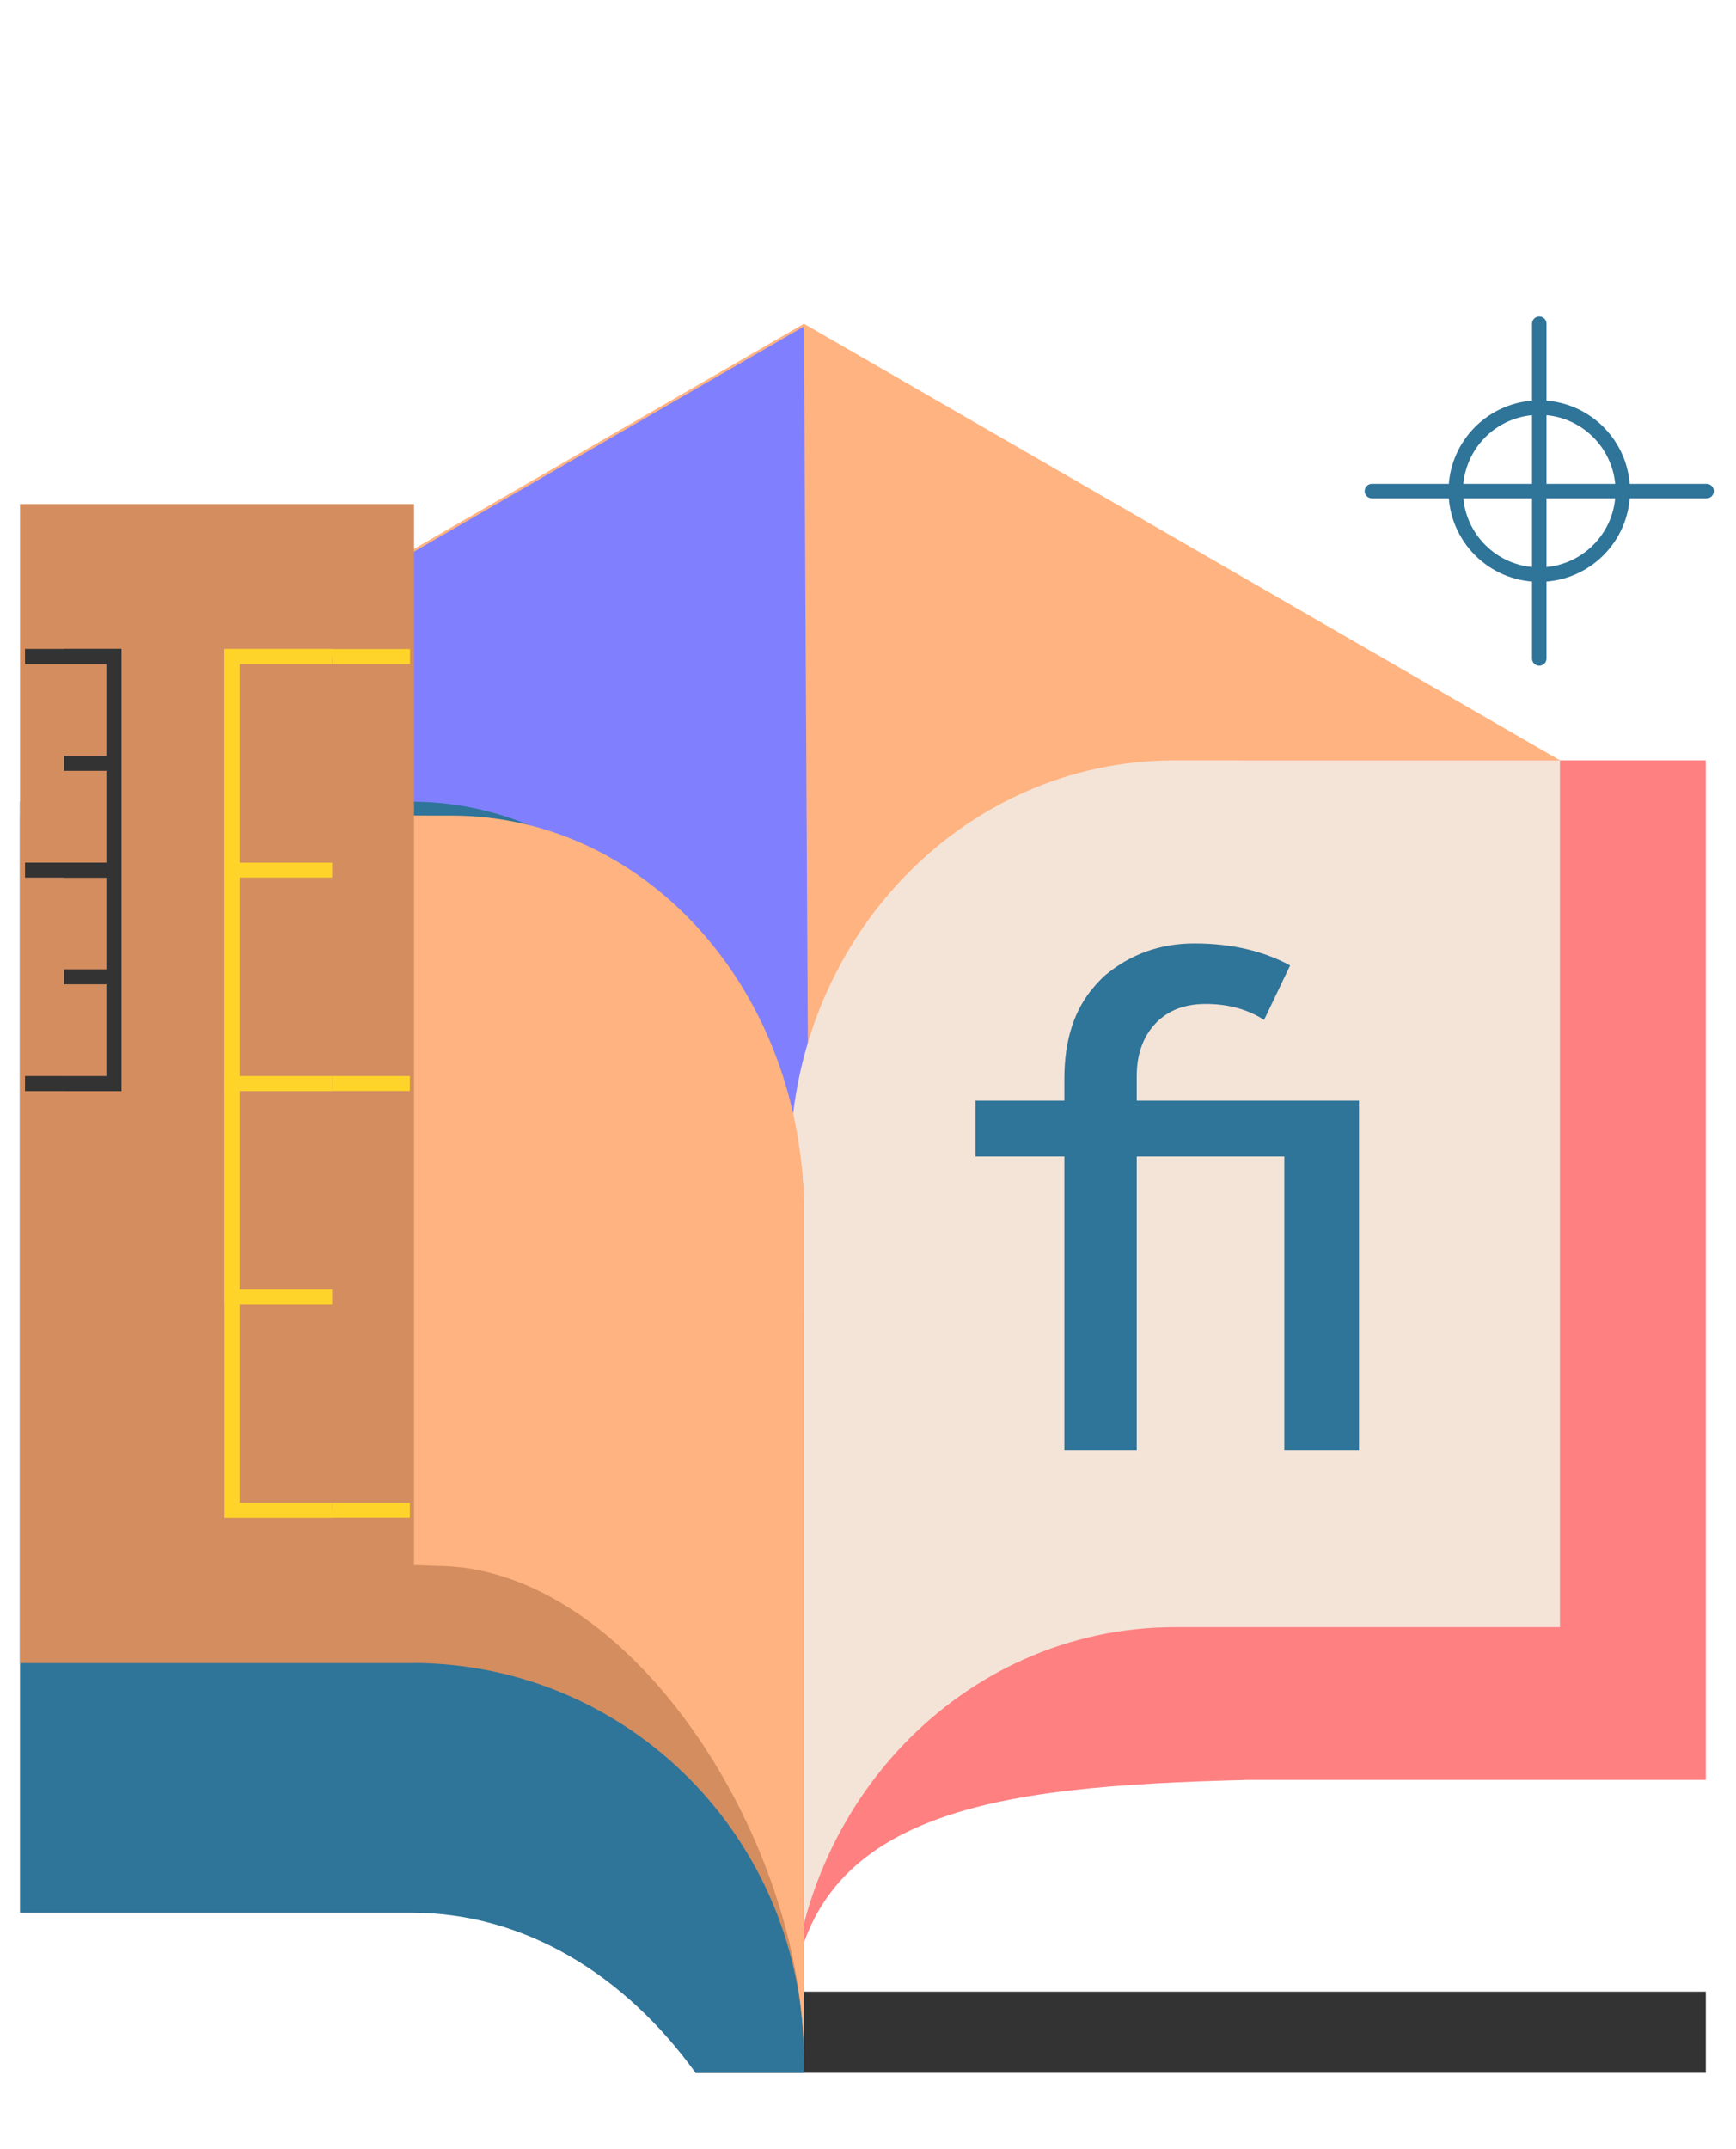 <?xml version="1.0" encoding="UTF-8" standalone="no"?>
<!-- Created with Inkscape (http://www.inkscape.org/) -->

<svg
   width="240mm"
   height="297mm"
   viewBox="0 0 240 297"
   version="1.1"
   id="svg29213"
   sodipodi:docname="ikona-2.svg"
   inkscape:version="1.2-dev (b270682, 2021-05-01)"
   xmlns:inkscape="http://www.inkscape.org/namespaces/inkscape"
   xmlns:sodipodi="http://sodipodi.sourceforge.net/DTD/sodipodi-0.dtd"
   xmlns="http://www.w3.org/2000/svg"
   xmlns:svg="http://www.w3.org/2000/svg">
  <sodipodi:namedview
     id="namedview29215"
     pagecolor="#ffffff"
     bordercolor="#666666"
     borderopacity="1.0"
     objecttolerance="10.0"
     gridtolerance="10.0"
     guidetolerance="10.0"
     inkscape:pageshadow="2"
     inkscape:pageopacity="0.0"
     inkscape:pagecheckerboard="0"
     inkscape:document-units="mm"
     showgrid="false"
     inkscape:zoom="0.55234251"
     inkscape:cx="465.291"
     inkscape:cy="699.74698"
     inkscape:window-width="2048"
     inkscape:window-height="1089"
     inkscape:window-x="-8"
     inkscape:window-y="-8"
     inkscape:window-maximized="1"
     inkscape:current-layer="layer1" />
  <defs
     id="defs29210" />
  <g
     inkscape:label="Layer 1"
     inkscape:groupmode="layer"
     id="layer1">
    <rect
       style="fill:#333333;fill-opacity:1;stroke:none;stroke-width:0.665;stroke-miterlimit:4;stroke-dasharray:none;stroke-opacity:1;stop-color:#000000"
       id="rect392349"
       width="139.663"
       height="11.226"
       x="96.163"
       y="275.277" />
    <path
       id="path316535"
       style="fill:#ffb380;fill-opacity:1;stroke-width:0.265;stop-color:#000000"
       inkscape:transform-center-x="6.4567029e-06"
       d="M 215.661,225.775 111.142,182.57 6.623,225.775 V 105.087 L 111.142,44.743 215.661,105.087 Z"
       sodipodi:nodetypes="ccccccc"
       inkscape:transform-center-y="-6.5616152e-06" />
    <path
       style="fill:#8080ff;fill-opacity:1;stroke:none;stroke-width:0.265px;stroke-linecap:butt;stroke-linejoin:miter;stroke-opacity:1"
       d="M 6.623,105.471 V 226.159 L 111.806,165.431 111.142,45.127 6.623,105.471"
       id="path91954" />
    <path
       id="path331237"
       style="fill:#fe8081;fill-opacity:1;stroke:none;stroke-width:0.26;stroke-miterlimit:4;stroke-dasharray:none;stroke-dashoffset:0"
       d="m 172.525,105.087 c -35.068,0 -63.3,24.972 -63.3,55.991 v 119.812 c 0,-31.019 28.242,-33.979 63.3,-34.878 h 63.3 V 105.087 Z"
       inkscape:export-xdpi="199.98807"
       inkscape:export-ydpi="199.98807"
       sodipodi:nodetypes="sscsccs" />
    <path
       id="path92136"
       style="fill:#f4e3d7;fill-opacity:1;stroke:none;stroke-width:0.26;stroke-miterlimit:4;stroke-dasharray:none;stroke-dashoffset:0"
       d="m 162.443,105.087 c -29.483,0 -53.218,24.972 -53.218,55.991 v 119.812 c 0,-31.019 23.735,-55.991 53.218,-55.991 h 53.218 V 105.087 Z"
       inkscape:export-xdpi="199.98807"
       inkscape:export-ydpi="199.98807" />
    <path
       id="path361771"
       style="fill:#2f7499;fill-opacity:1;stroke:none;stroke-width:0.26;stroke-miterlimit:4;stroke-dasharray:none;stroke-dashoffset:0"
       d="M 2.761,110.808 V 264.366 H 56.951 c 15.455,0 29.358,8.482 39.212,22.137 H 111.142 V 182.57 c -9e-5,-39.756 -24.169,-71.761 -54.191,-71.761 z" />
    <path
       id="path156713"
       style="fill:#d38d5f;fill-opacity:1;stroke:none;stroke-width:0.26;stroke-miterlimit:4;stroke-dasharray:none;stroke-dashoffset:0"
       d="m 56.952,112.732 c 30.021,0 54.19,24.41 54.19,54.731 v 117.116 c 0,-30.321 -24.169,-54.731 -54.19,-54.731 H 2.762 V 112.732 Z"
       inkscape:export-xdpi="199.98807"
       inkscape:export-ydpi="199.98807" />
    <path
       id="path92138"
       style="fill:#ffb380;fill-opacity:1;stroke:none;stroke-width:0.26;stroke-miterlimit:4;stroke-dasharray:none;stroke-dashoffset:0"
       d="m 62.475,112.732 c 26.961,0 48.666,24.41 48.666,54.731 v 117.116 c 0,-30.321 -23.937,-68.144 -50.866,-68.154 l -48.918,-1.606 2.451,-102.087 z"
       inkscape:export-xdpi="199.98807"
       inkscape:export-ydpi="199.98807"
       sodipodi:nodetypes="sscsccs" />
    <g
       aria-label="fi"
       id="text166119"
       style="font-weight:bold;font-size:27.316px;line-height:1.25;font-family:'BIZ UDPGothic';-inkscape-font-specification:'BIZ UDPGothic, Bold';fill:#2f7499;stroke-width:0.088"
       transform="matrix(3,0,0,3,-306.386,-156.237)">
      <path
         d="m 151.178,102.788 v -1.014 q 0,-2.681 1.387,-4.255 0.24,-0.28 0.493,-0.507 1.761,-1.467 4.108,-1.467 2.548,0 4.415,1.014 l -1.2,2.508 q -1.134,-0.734 -2.694,-0.734 -1.4,0 -2.241,0.827 -0.934,0.934 -0.934,2.508 v 1.12 h 10.243 v 16.112 h -3.441 v -13.538 h -6.802 v 13.538 h -3.334 v -13.538 h -4.095 v -2.574 z"
         id="path891"
         style="stroke-width:0.088" />
    </g>
    <rect
       style="fill:#d38d5f;fill-opacity:1;stroke:none;stroke-width:0.265;stop-color:#000000"
       id="rect166922"
       width="54.483"
       height="160.18"
       x="2.762"
       y="69.668" />
    <path
       id="rect167433"
       style="fill:#d38d5f;stroke:#ffd42a;stroke-width:2.065;stroke-miterlimit:4;stroke-dasharray:none;stroke-opacity:1;stop-color:#000000"
       d="M 56.665,90.765 H 32.094 V 208.751 h 24.57"
       sodipodi:nodetypes="cccc" />
    <path
       id="path167766"
       style="fill:#d38d5f;stroke:#ffd42a;stroke-width:2.065;stroke-miterlimit:4;stroke-dasharray:none;stroke-opacity:1;stop-color:#000000"
       d="M 56.665,90.765 H 32.094 v 58.993 h 24.57"
       sodipodi:nodetypes="cccc" />
    <path
       id="path167768"
       style="fill:#d38d5f;stroke:#ffd42a;stroke-width:2.065;stroke-miterlimit:4;stroke-dasharray:none;stroke-opacity:1;stop-color:#000000"
       d="m 45.922,149.758 h -13.828 v 58.993 h 13.828"
       sodipodi:nodetypes="cccc" />
    <path
       id="path167770"
       style="fill:#d38d5f;stroke:#ffd42a;stroke-width:2.065;stroke-miterlimit:4;stroke-dasharray:none;stroke-opacity:1;stop-color:#000000"
       d="m 45.922,149.758 h -13.828 v 29.497 h 13.828"
       sodipodi:nodetypes="cccc" />
    <path
       id="path167772"
       style="fill:#d38d5f;stroke:#ffd42a;stroke-width:2.065;stroke-miterlimit:4;stroke-dasharray:none;stroke-opacity:1;stop-color:#000000"
       d="m 45.922,90.765 h -13.828 v 58.993 h 13.828"
       sodipodi:nodetypes="cccc" />
    <path
       id="path167774"
       style="fill:#d38d5f;stroke:#ffd42a;stroke-width:2.065;stroke-miterlimit:4;stroke-dasharray:none;stroke-opacity:1;stop-color:#000000"
       d="m 45.922,90.765 h -13.828 v 29.497 h 13.828"
       sodipodi:nodetypes="cccc" />
    <path
       id="path167776"
       style="fill:#d38d5f;stroke:#333333;stroke-width:2.065;stroke-miterlimit:4;stroke-dasharray:none;stroke-opacity:1;stop-color:#000000"
       d="M 3.461,90.765 H 15.746 V 149.758 H 3.461"
       sodipodi:nodetypes="cccc" />
    <path
       id="path167778"
       style="fill:#d38d5f;stroke:#333333;stroke-width:2.065;stroke-miterlimit:4;stroke-dasharray:none;stroke-opacity:1;stop-color:#000000"
       d="M 3.461,90.765 H 15.746 V 120.262 H 3.461"
       sodipodi:nodetypes="cccc" />
    <path
       id="path167780"
       style="fill:#d38d5f;stroke:#333333;stroke-width:2.065;stroke-miterlimit:4;stroke-dasharray:none;stroke-opacity:1;stop-color:#000000"
       d="m 8.832,120.262 h 6.914 v 29.497 H 8.832"
       sodipodi:nodetypes="cccc" />
    <path
       id="path167782"
       style="fill:#d38d5f;stroke:#333333;stroke-width:2.065;stroke-miterlimit:4;stroke-dasharray:none;stroke-opacity:1;stop-color:#000000"
       d="m 8.832,120.262 h 6.914 v 14.748 H 8.832"
       sodipodi:nodetypes="cccc" />
    <path
       id="path167784"
       style="fill:#d38d5f;stroke:#333333;stroke-width:2.065;stroke-miterlimit:4;stroke-dasharray:none;stroke-opacity:1;stop-color:#000000"
       d="M 8.832,90.765 H 15.746 V 120.262 H 8.832"
       sodipodi:nodetypes="cccc" />
    <path
       id="path167786"
       style="fill:#d38d5f;stroke:#333333;stroke-width:2.065;stroke-miterlimit:4;stroke-dasharray:none;stroke-opacity:1;stop-color:#000000"
       d="M 8.832,90.765 H 15.746 V 105.513 H 8.832"
       sodipodi:nodetypes="cccc" />
    <path
       id="path167788"
       style="fill:#d38d5f;stroke:#333333;stroke-width:2.065;stroke-miterlimit:4;stroke-dasharray:none;stroke-opacity:1;stop-color:#000000"
       d="M 3.461,90.765 H 15.746 V 149.758 H 3.461"
       sodipodi:nodetypes="cccc" />
    <path
       id="path167790"
       style="fill:#d38d5f;stroke:#333333;stroke-width:2.065;stroke-miterlimit:4;stroke-dasharray:none;stroke-opacity:1;stop-color:#000000"
       d="M 3.461,90.765 H 15.746 V 120.262 H 3.461"
       sodipodi:nodetypes="cccc" />
    <path
       id="path167792"
       style="fill:#d38d5f;stroke:#333333;stroke-width:2.065;stroke-miterlimit:4;stroke-dasharray:none;stroke-opacity:1;stop-color:#000000"
       d="m 8.832,120.262 h 6.914 v 29.497 H 8.832"
       sodipodi:nodetypes="cccc" />
    <path
       id="path167794"
       style="fill:#d38d5f;stroke:#333333;stroke-width:2.065;stroke-miterlimit:4;stroke-dasharray:none;stroke-opacity:1;stop-color:#000000"
       d="m 8.832,120.262 h 6.914 v 14.748 H 8.832"
       sodipodi:nodetypes="cccc" />
    <path
       id="path167796"
       style="fill:#d38d5f;stroke:#333333;stroke-width:2.065;stroke-miterlimit:4;stroke-dasharray:none;stroke-opacity:1;stop-color:#000000"
       d="M 8.832,90.765 H 15.746 V 120.262 H 8.832"
       sodipodi:nodetypes="cccc" />
    <path
       id="path167798"
       style="fill:#d38d5f;stroke:#333333;stroke-width:2.065;stroke-miterlimit:4;stroke-dasharray:none;stroke-opacity:1;stop-color:#000000"
       d="M 8.832,90.765 H 15.746 V 105.513 H 8.832"
       sodipodi:nodetypes="cccc" />
    <circle
       style="fill:none;stroke:#2f7499;stroke-width:2;stroke-linecap:round;stroke-miterlimit:4;stroke-dasharray:none;stroke-opacity:1;stop-color:#000000"
       id="path20815"
       cx="212.8"
       cy="67.88"
       r="11.544" />
    <path
       style="fill:none;stroke:#2f7499;stroke-width:2;stroke-linecap:round;stroke-linejoin:miter;stroke-miterlimit:4;stroke-dasharray:none;stroke-opacity:1"
       d="m 212.8,44.743 v 46.273"
       id="path20872" />
    <path
       style="fill:none;stroke:#2f7499;stroke-width:2;stroke-linecap:round;stroke-linejoin:miter;stroke-miterlimit:4;stroke-dasharray:none;stroke-opacity:1"
       d="M 235.936,67.88 H 189.664"
       id="path20954" />
  </g>
</svg>
